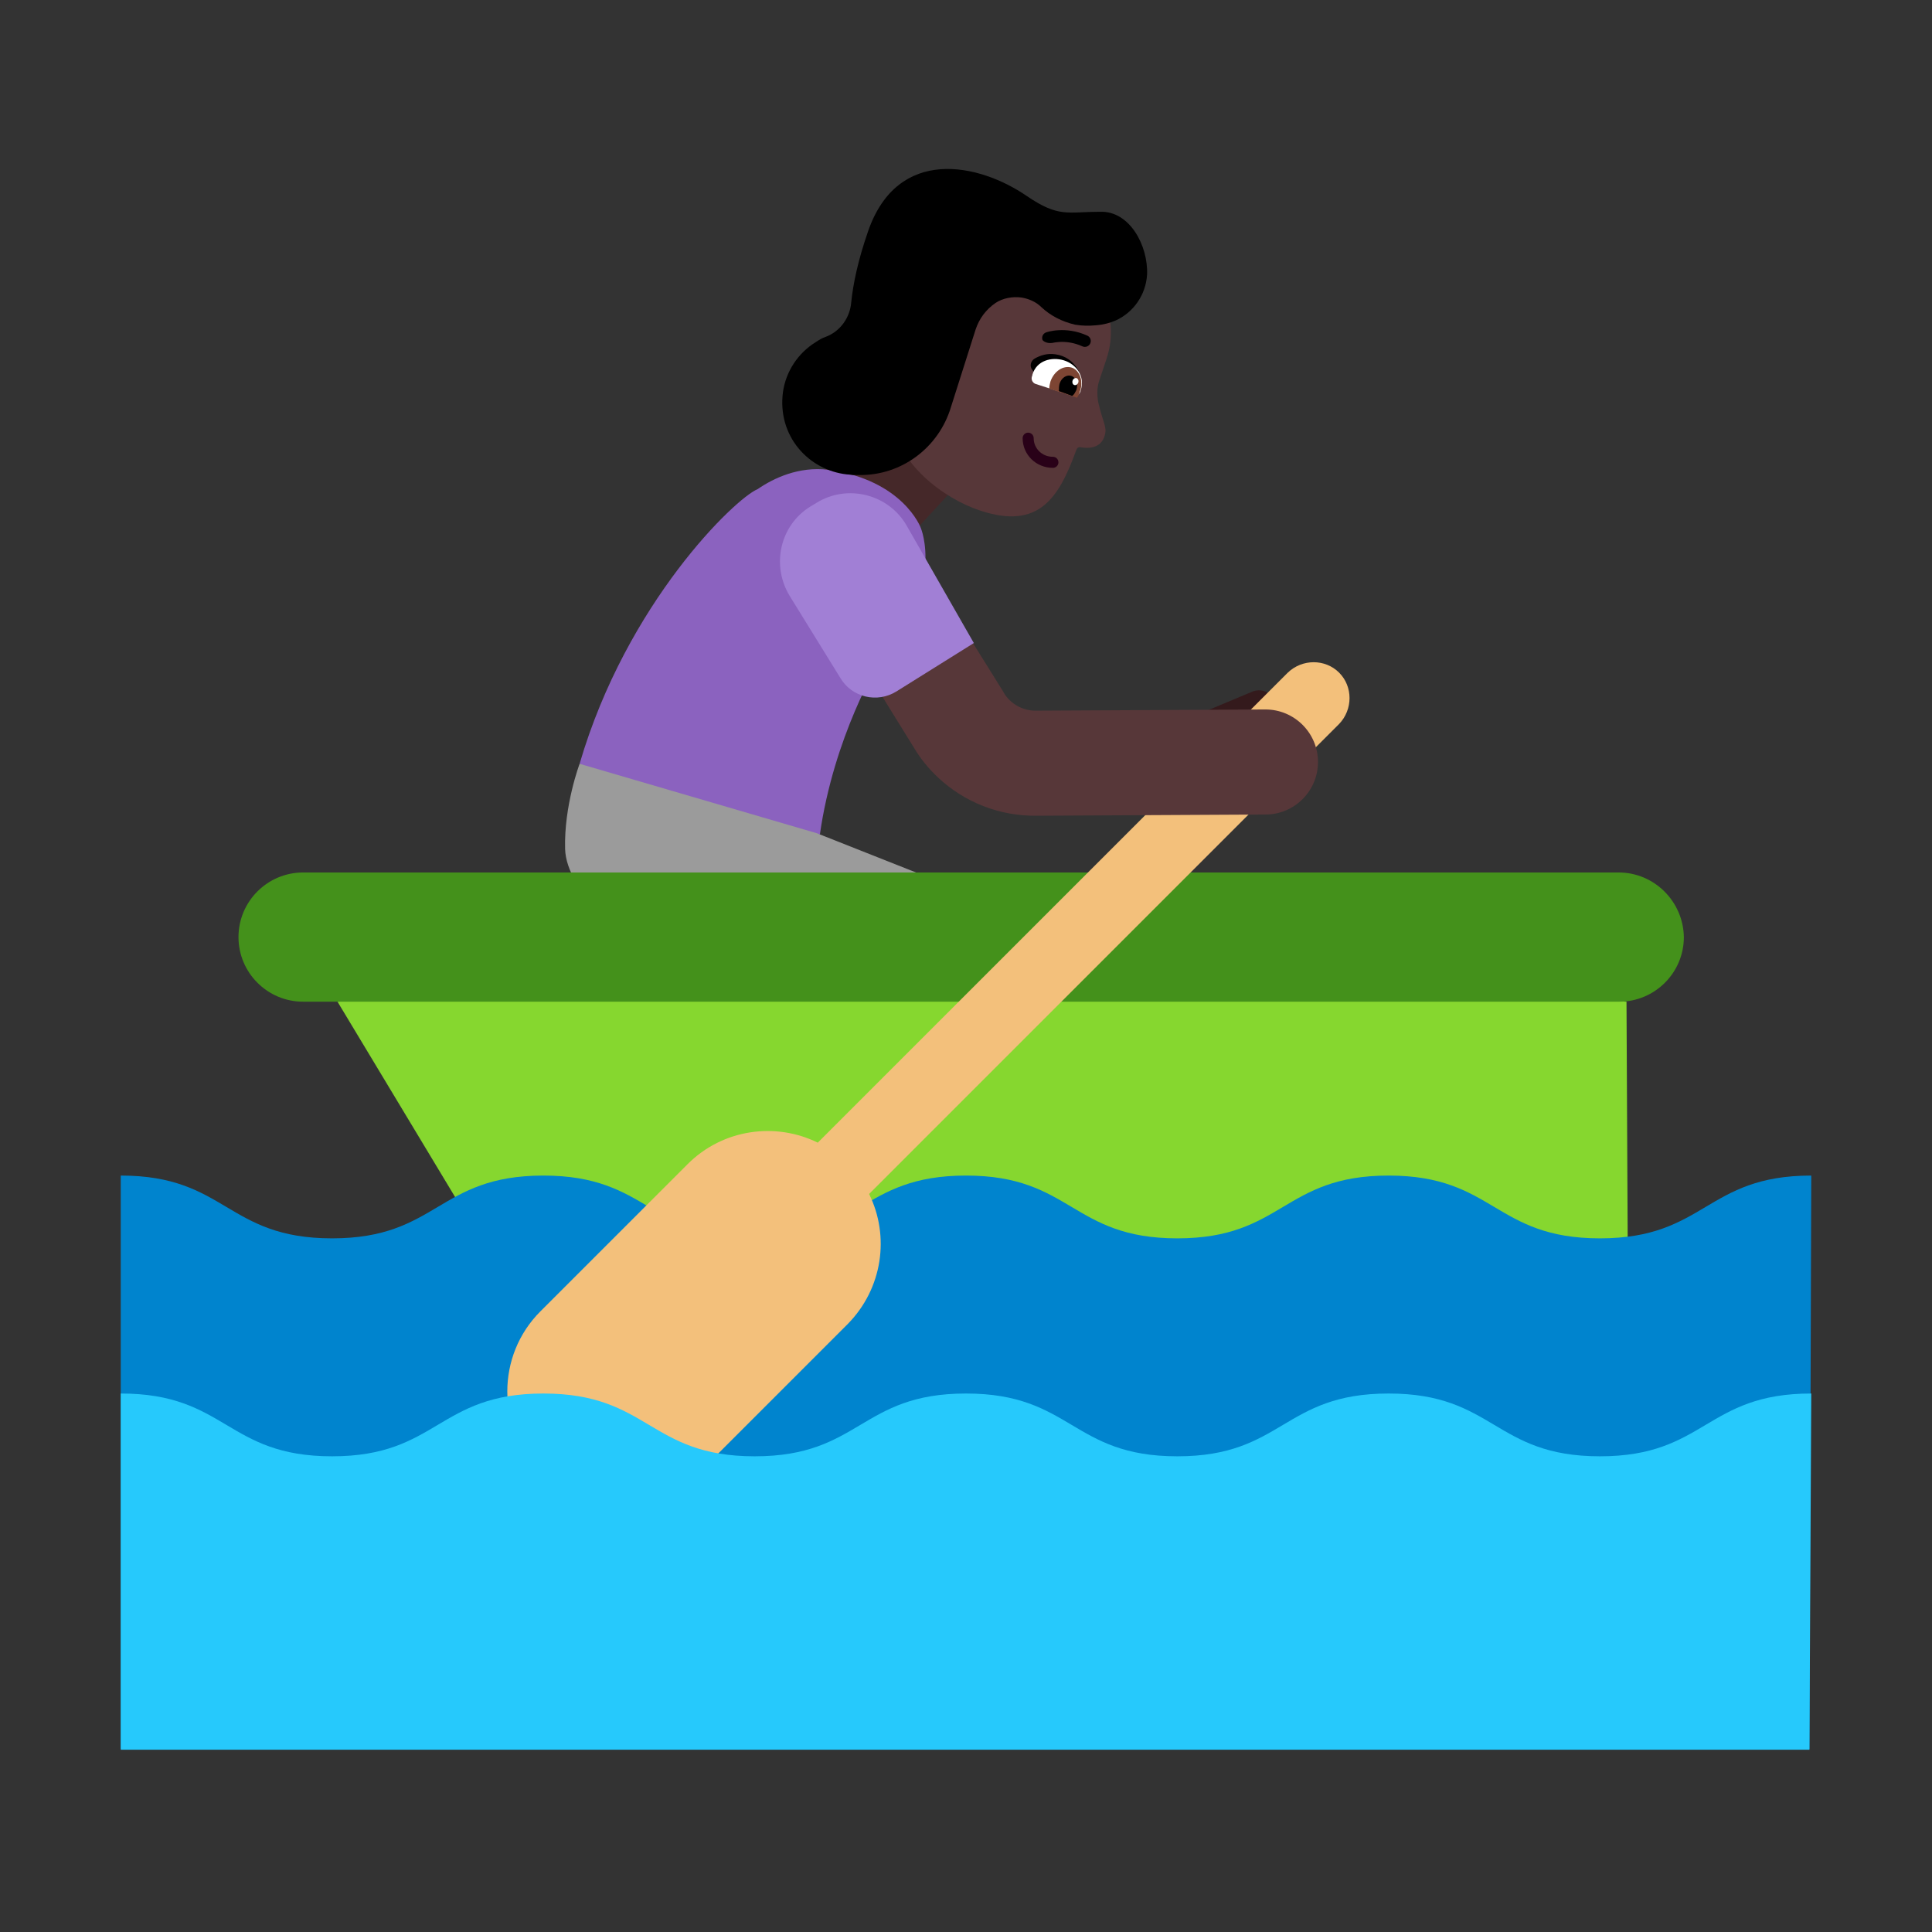 <svg viewBox="0 0 32 32" fill="none" xmlns="http://www.w3.org/2000/svg"><rect x="0" y="0" width="32" height="32" fill="#333333" stroke="none"/><path d="M14.74 6.621L13.54 7.901L14.84 9.131L16.04 7.831L14.74 6.621Z" fill="#452829" /><path d="M12.55 8.101C12.81 7.921 13.23 7.721 13.72 7.781C14.96 7.951 15.25 8.741 15.25 8.741C15.25 8.741 15.67 9.711 14.57 10.961C14.56 10.961 13.81 12.201 13.58 13.821H11.365L9.6 12.651C10.38 9.981 12.18 8.251 12.55 8.101Z" fill="#8B62BF" /><path d="M15.4 14.541L14.24 16.901C13.99 17.431 13.32 17.611 12.84 17.271L10.41 15.561C10.41 15.561 9.38 14.781 9.36 14.061C9.34 13.341 9.6 12.651 9.6 12.651L13.53 13.801" fill="#9B9B9B" /><path d="M16.609 3.928L17.459 4.208C18.179 4.438 18.569 5.218 18.329 5.938L18.209 6.298C18.169 6.408 18.169 6.538 18.189 6.658C18.269 7.008 18.339 7.068 18.299 7.208C18.239 7.438 18.009 7.428 17.899 7.408C17.869 7.398 17.839 7.418 17.829 7.448C17.539 8.248 17.209 8.778 16.239 8.458C15.649 8.268 14.819 7.668 14.779 6.888L14.839 5.878L14.889 4.798C15.119 4.088 15.899 3.688 16.609 3.928Z" fill="#573739" /><path d="M17.029 7.166C17.08 7.166 17.121 7.207 17.121 7.258C17.121 7.426 17.258 7.566 17.439 7.566C17.49 7.566 17.531 7.607 17.531 7.658C17.531 7.708 17.49 7.749 17.439 7.749C17.16 7.749 16.938 7.53 16.938 7.258C16.938 7.207 16.979 7.166 17.029 7.166Z" fill="#290118" /><path d="M17.267 5.631C17.249 5.58 17.275 5.524 17.326 5.506L17.328 5.505L17.332 5.504L17.344 5.5C17.354 5.497 17.369 5.493 17.387 5.489C17.422 5.481 17.473 5.472 17.535 5.469C17.658 5.462 17.827 5.476 18.009 5.559C18.059 5.581 18.08 5.639 18.058 5.688C18.036 5.737 17.978 5.759 17.929 5.737C17.781 5.67 17.645 5.658 17.546 5.664C17.496 5.667 17.456 5.674 17.429 5.68C17.336 5.692 17.282 5.652 17.267 5.631Z" fill="black" /><path d="M17.899 6.238C17.899 6.238 17.829 5.918 17.479 5.868C17.339 5.848 17.229 5.888 17.139 5.938C17.069 5.978 17.049 6.068 17.099 6.128L17.279 6.368L17.899 6.238Z" fill="black" /><path d="M17.769 6.558C17.819 6.578 17.879 6.538 17.899 6.478C17.899 6.478 17.899 6.478 17.899 6.468C17.979 6.228 17.819 6.028 17.619 5.968C17.419 5.908 17.169 5.968 17.099 6.208C17.099 6.208 17.099 6.208 17.099 6.218C17.069 6.278 17.099 6.338 17.149 6.358L17.769 6.558Z" fill="white" /><path d="M17.839 6.588C17.859 6.558 17.879 6.518 17.889 6.478C17.949 6.308 17.879 6.128 17.749 6.088C17.609 6.048 17.459 6.148 17.399 6.318C17.389 6.358 17.379 6.398 17.379 6.438L17.839 6.588Z" fill="#7D4533" /><path d="M17.759 6.558C17.789 6.538 17.809 6.498 17.829 6.458C17.859 6.358 17.829 6.258 17.749 6.228C17.669 6.198 17.579 6.258 17.549 6.358C17.539 6.398 17.539 6.438 17.539 6.478L17.759 6.558Z" fill="black" /><path d="M17.86 6.336C17.87 6.304 17.857 6.272 17.831 6.263C17.805 6.255 17.775 6.273 17.765 6.305C17.755 6.336 17.767 6.369 17.794 6.377C17.82 6.386 17.849 6.367 17.86 6.336Z" fill="white" /><path d="M18.999 4.548C19.019 4.068 18.709 3.488 18.219 3.508C17.679 3.508 17.539 3.608 17.009 3.248C16.209 2.698 14.869 2.418 14.379 3.828C14.209 4.318 14.129 4.708 14.099 5.008C14.079 5.258 13.919 5.488 13.679 5.578C13.619 5.598 13.569 5.628 13.509 5.668C13.219 5.848 13.019 6.148 12.969 6.488C12.869 7.218 13.389 7.788 14.029 7.858C14.069 7.858 14.099 7.868 14.139 7.868C14.169 7.868 14.199 7.868 14.229 7.868C14.939 7.878 15.549 7.408 15.749 6.748L16.159 5.458C16.219 5.278 16.329 5.128 16.489 5.018C16.609 4.938 16.769 4.908 16.919 4.928C17.039 4.948 17.159 4.998 17.249 5.088C17.399 5.228 17.589 5.328 17.809 5.378C17.929 5.398 18.039 5.398 18.149 5.388C18.279 5.378 18.389 5.348 18.479 5.308C18.769 5.178 18.979 4.888 18.999 4.548Z" fill="black" /><path d="M26.94 16.591L16.356 15.913L5.59 16.591L10.43 24.631H26.98L26.94 16.591Z" fill="#86D72F" /><path d="M26.81 14.451H5.02C4.43 14.451 3.95 14.931 3.95 15.521C3.95 16.111 4.43 16.591 5.02 16.591H26.82C27.41 16.591 27.89 16.111 27.89 15.521C27.88 14.931 27.4 14.451 26.81 14.451Z" fill="#44911B" /><path d="M21.13 11.621C21.06 11.461 20.88 11.391 20.73 11.461L19.99 11.771L20.23 12.341L20.97 12.031C21.12 11.961 21.2 11.781 21.13 11.621Z" fill="#341A1C" /><path d="M30 19.471C28.25 19.471 28.25 20.511 26.5 20.511C24.75 20.511 24.75 19.471 23 19.471C21.25 19.471 21.25 20.511 19.5 20.511C17.75 20.511 17.75 19.471 16 19.471C14.25 19.471 14.25 20.511 12.5 20.511C10.75 20.511 10.75 19.471 9 19.471C7.25 19.471 7.25 20.511 5.5 20.511C3.75 20.511 3.75 19.471 2 19.471V28.971H29.97L30 19.471Z" fill="#0084CE" /><path d="M21.33 11.141C21.57 10.911 21.95 10.911 22.18 11.141C22.41 11.371 22.41 11.751 22.18 11.991L14.395 19.776C14.74 20.473 14.621 21.341 14.04 21.931L11.6 24.371C10.87 25.101 9.68 25.101 8.95 24.371C8.22 23.641 8.22 22.451 8.95 21.721L11.39 19.281C11.972 18.699 12.845 18.581 13.545 18.926L21.33 11.141Z" fill="#F3C07B" /><path d="M30 23.081C28.25 23.081 28.25 24.121 26.5 24.121C24.75 24.121 24.75 23.081 23 23.081C21.25 23.081 21.25 24.121 19.5 24.121C17.75 24.121 17.75 23.081 16 23.081C14.25 23.081 14.25 24.121 12.5 24.121C10.75 24.121 10.75 23.081 9 23.081C7.25 23.081 7.25 24.121 5.5 24.121C3.75 24.121 3.75 23.081 2 23.081V28.981H29.97L30 23.081Z" fill="#26C9FC" /><path d="M21.83 12.621C21.83 12.141 21.44 11.751 20.96 11.751L17.15 11.771C16.94 11.771 16.74 11.661 16.63 11.481L16.62 11.461L15.21 9.201L13.73 10.111L15.13 12.371C15.24 12.561 15.38 12.731 15.54 12.881C15.98 13.291 16.56 13.521 17.18 13.511L20.96 13.491C21.44 13.491 21.83 13.101 21.83 12.621Z" fill="#573739" /><path d="M13.42 8.391C12.92 8.701 12.77 9.361 13.08 9.871L13.92 11.231C14.11 11.551 14.53 11.651 14.85 11.451L16.13 10.651L15.02 8.711C14.72 8.181 14.03 8.011 13.52 8.331L13.42 8.391Z" fill="#A17FD5" /></svg>